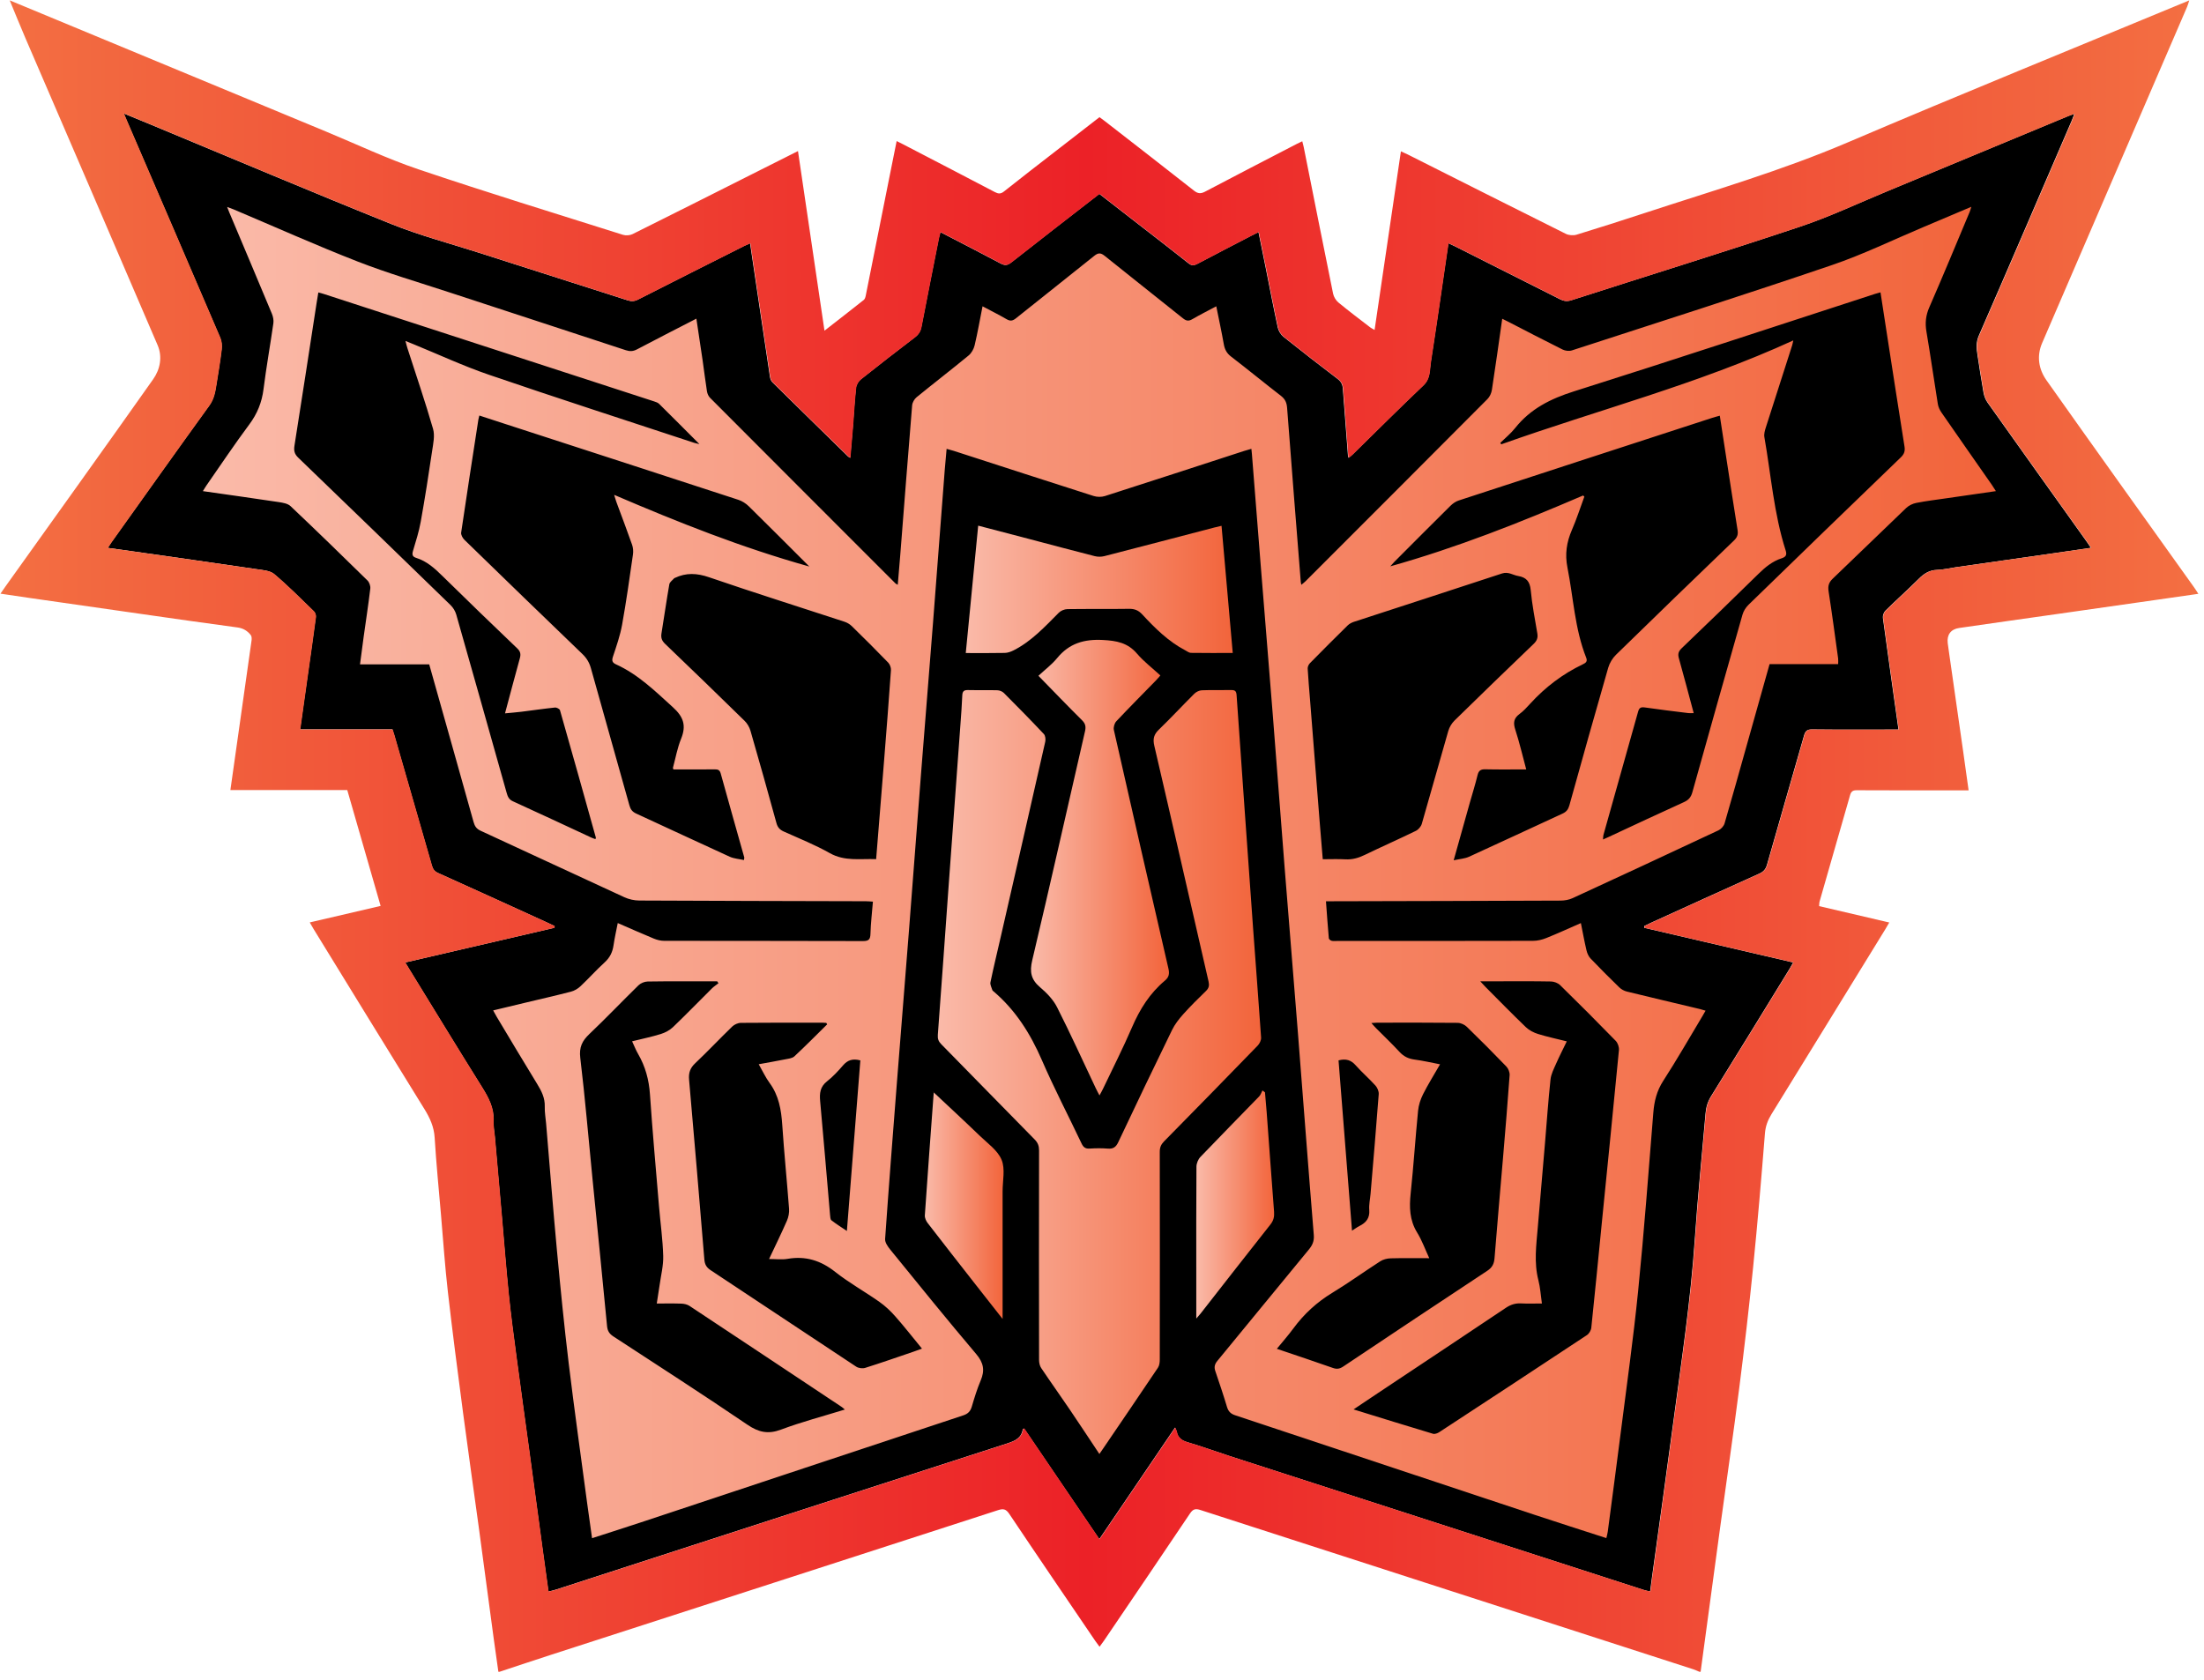 <svg width="261" height="199" viewBox="0 0 261 199" fill="none" xmlns="http://www.w3.org/2000/svg"><path d="M235.365 47.679C235.125 47.341 234.962 46.909 234.888 46.497C234.623 45.027 234.408 43.548 234.178 42.072C234.056 41.291 233.981 40.564 234.33 39.76C238.028 31.281 241.674 22.778 245.336 14.282C245.433 14.058 245.512 13.827 245.644 13.485C245.288 13.611 245.082 13.673 244.885 13.756C237.743 16.721 230.605 19.692 223.461 22.653C220.013 24.083 216.621 25.688 213.088 26.868C204.114 29.866 195.073 32.661 186.065 35.561C185.551 35.726 185.159 35.66 184.713 35.434C180.583 33.343 176.448 31.263 172.314 29.183C172.067 29.058 171.815 28.948 171.51 28.804C170.81 33.576 170.146 38.252 169.422 42.918C169.277 43.852 169.392 44.845 168.548 45.646C165.709 48.339 162.942 51.109 160.145 53.847C160.016 53.973 159.868 54.079 159.696 54.223C159.659 54.091 159.63 54.027 159.626 53.963C159.42 51.315 159.213 48.669 159.019 46.021C158.982 45.534 158.807 45.189 158.398 44.879C156.245 43.242 154.107 41.586 151.996 39.895C151.676 39.639 151.402 39.199 151.315 38.797C150.809 36.469 150.366 34.126 149.898 31.788C149.615 30.374 149.327 28.964 149.028 27.486C148.718 27.643 148.483 27.757 148.251 27.878C146.09 29 143.925 30.115 141.774 31.253C141.392 31.455 141.123 31.491 140.75 31.194C138.785 29.631 136.794 28.099 134.811 26.559C133.271 25.363 131.731 24.168 130.178 22.963C126.656 25.697 123.177 28.379 119.728 31.099C119.264 31.465 118.946 31.45 118.461 31.192C116.122 29.947 113.763 28.74 111.358 27.493C111.285 27.773 111.212 27.998 111.167 28.227C110.474 31.724 109.777 35.22 109.102 38.721C109.001 39.251 108.763 39.623 108.332 39.952C106.182 41.592 104.043 43.246 101.929 44.931C101.648 45.156 101.401 45.572 101.362 45.924C101.198 47.386 101.124 48.859 101.008 50.326C100.907 51.61 100.791 52.893 100.676 54.228C100.543 54.144 100.476 54.117 100.428 54.069C97.441 51.144 94.454 48.222 91.479 45.286C91.324 45.134 91.216 44.885 91.183 44.667C90.74 41.76 90.313 38.851 89.881 35.942C89.532 33.588 89.181 31.231 88.821 28.814C88.549 28.936 88.328 29.024 88.116 29.13C83.917 31.244 79.717 33.353 75.528 35.486C75.103 35.702 74.742 35.706 74.307 35.567C68.439 33.682 62.565 31.813 56.696 29.931C53.235 28.82 49.7 27.889 46.335 26.536C36.859 22.727 27.453 18.741 18.02 14.826C16.963 14.387 15.903 13.953 14.646 13.434C14.825 13.856 14.922 14.089 15.022 14.322C18.711 22.884 22.404 31.445 26.072 40.016C26.248 40.426 26.285 40.944 26.232 41.393C26.067 42.781 25.835 44.16 25.613 45.54C25.474 46.414 25.337 47.252 24.775 48.03C20.884 53.408 17.042 58.822 13.186 64.225C13.051 64.415 12.931 64.616 12.753 64.892C13.704 65.024 14.556 65.138 15.408 65.26C20.419 65.976 25.43 66.684 30.438 67.422C31.133 67.525 31.971 67.583 32.46 67.996C34.1 69.382 35.618 70.912 37.16 72.409C37.316 72.558 37.417 72.87 37.39 73.086C37.081 75.427 36.742 77.765 36.412 80.105C36.121 82.176 35.831 84.246 35.529 86.388C39.212 86.388 42.829 86.388 46.464 86.388C46.545 86.643 46.614 86.846 46.674 87.052C48.163 92.211 49.654 97.369 51.133 102.529C51.255 102.953 51.45 103.214 51.875 103.404C56.095 105.302 60.301 107.226 64.51 109.144C64.893 109.318 65.272 109.499 65.653 109.678C65.649 109.749 65.644 109.82 65.638 109.891C59.797 111.25 53.956 112.608 47.977 113.999C48.198 114.363 48.343 114.606 48.492 114.849C51.347 119.493 54.182 124.152 57.073 128.774C57.855 130.026 58.51 131.258 58.434 132.791C58.403 133.411 58.535 134.039 58.59 134.664C58.861 137.741 59.132 140.818 59.402 143.895C59.676 147.02 59.914 150.149 60.231 153.269C60.485 155.763 60.82 158.248 61.151 160.734C61.645 164.462 62.169 168.187 62.676 171.913C63.184 175.64 63.684 179.368 64.19 183.094C64.434 184.882 64.681 186.67 64.937 188.513C65.278 188.426 65.557 188.369 65.827 188.282C83.645 182.504 101.459 176.717 119.284 170.964C120.221 170.66 120.965 170.326 121.123 169.261C121.126 169.241 121.201 169.231 121.279 169.203C124.223 173.539 127.171 177.88 130.177 182.305C133.193 177.861 136.139 173.52 139.148 169.086C139.243 169.321 139.319 169.441 139.343 169.572C139.481 170.291 139.921 170.617 140.624 170.823C142.287 171.31 143.917 171.912 145.567 172.447C161.921 177.739 178.277 183.028 194.633 188.314C194.871 188.391 195.119 188.433 195.408 188.503C195.48 187.942 195.54 187.466 195.605 186.99C196.459 180.781 197.339 174.574 198.164 168.361C199.117 161.191 200.207 154.038 200.696 146.809C201.032 141.826 201.543 136.855 201.97 131.879C202.033 131.149 202.221 130.494 202.62 129.852C205.739 124.832 208.825 119.79 211.92 114.754C212.054 114.537 212.173 114.309 212.347 113.999C206.399 112.614 200.549 111.253 194.702 109.891C194.707 109.82 194.715 109.749 194.72 109.678C194.974 109.555 195.226 109.426 195.483 109.31C199.761 107.364 204.035 105.415 208.319 103.483C208.814 103.26 209.091 102.976 209.248 102.421C210.688 97.324 212.18 92.242 213.627 87.146C213.784 86.594 213.982 86.385 214.594 86.394C217.735 86.431 220.876 86.411 224.018 86.411C224.27 86.411 224.524 86.411 224.818 86.411C224.186 81.925 223.564 77.559 222.974 73.187C222.937 72.917 223.075 72.529 223.269 72.336C224.56 71.066 225.913 69.856 227.196 68.578C227.82 67.956 228.456 67.526 229.378 67.5C230.119 67.48 230.856 67.293 231.595 67.187C235.484 66.63 239.375 66.076 243.264 65.518C244.679 65.315 246.092 65.106 247.603 64.886C247.402 64.587 247.274 64.387 247.136 64.196C243.206 58.69 239.276 53.192 235.365 47.679Z" fill="black"></path><path d="M201.389 198.012C201.341 198.012 201.292 198.012 201.244 198.012C201.002 197.912 200.765 197.796 200.517 197.715C181.064 191.43 161.61 185.15 142.161 178.853C141.594 178.669 141.286 178.718 140.93 179.25C137.556 184.282 134.148 189.29 130.749 194.306C130.591 194.538 130.42 194.76 130.21 195.048C130.01 194.774 129.85 194.571 129.705 194.358C126.302 189.347 122.887 184.343 119.518 179.308C119.12 178.715 118.795 178.673 118.176 178.873C100.563 184.585 82.943 190.278 65.324 195.978C63.266 196.643 61.216 197.333 59.163 198.012C59.115 198.012 59.066 198.012 59.018 198.012C58.834 196.7 58.642 195.387 58.465 194.074C57.866 189.63 57.279 185.184 56.676 180.741C56.071 176.298 55.43 171.86 54.846 167.414C54.214 162.61 53.586 157.805 53.035 152.991C52.69 149.971 52.486 146.936 52.224 143.905C51.962 140.851 51.659 137.801 51.472 134.743C51.394 133.455 50.906 132.407 50.25 131.345C45.856 124.249 41.495 117.131 37.124 110.02C36.981 109.787 36.849 109.546 36.682 109.256C39.518 108.595 42.251 107.958 45.073 107.3C43.749 102.701 42.447 98.177 41.123 93.577C36.501 93.577 31.906 93.577 27.283 93.577C28.13 87.615 28.964 81.745 29.787 75.876C29.818 75.659 29.815 75.368 29.694 75.217C29.299 74.72 28.805 74.41 28.121 74.318C24.226 73.799 20.339 73.235 16.449 72.68C12.177 72.071 7.907 71.457 3.636 70.844C2.479 70.677 1.324 70.503 0.056 70.316C0.306 69.955 0.478 69.699 0.657 69.448C6.492 61.276 12.35 53.119 18.139 44.917C18.963 43.749 19.257 42.266 18.666 40.884C13.478 28.771 8.247 16.676 3.035 4.573C2.388 3.071 1.779 1.553 1.151 0.043C13.633 5.221 26.113 10.402 38.594 15.577C42.243 17.09 45.827 18.796 49.562 20.058C57.59 22.771 65.692 25.258 73.773 27.812C74.115 27.921 74.595 27.885 74.916 27.725C79.622 25.388 84.313 23.017 89.007 20.655C90.809 19.747 92.613 18.841 94.498 17.894C95.545 24.997 96.58 32.007 97.636 39.167C99.268 37.894 100.789 36.717 102.294 35.521C102.424 35.418 102.487 35.194 102.522 35.016C103.446 30.411 104.362 25.804 105.281 21.199C105.576 19.723 105.873 18.247 106.182 16.708C106.482 16.859 106.697 16.962 106.908 17.072C110.545 18.962 114.183 20.847 117.812 22.75C118.22 22.964 118.503 22.99 118.895 22.677C120.896 21.081 122.926 19.521 124.948 17.952C126.698 16.594 128.451 15.237 130.203 13.879C130.422 14.04 130.598 14.164 130.77 14.297C134.315 17.053 137.867 19.801 141.394 22.581C141.863 22.951 142.204 22.965 142.72 22.692C146.324 20.791 149.944 18.924 153.561 17.048C153.765 16.942 153.975 16.848 154.215 16.733C154.284 17.009 154.347 17.216 154.389 17.427C155.544 23.213 156.688 29.001 157.867 34.783C157.945 35.164 158.199 35.584 158.499 35.832C159.727 36.847 161.002 37.804 162.265 38.777C162.407 38.886 162.575 38.962 162.78 39.08C163.824 31.993 164.856 24.991 165.897 17.926C166.209 18.068 166.45 18.17 166.683 18.286C172.928 21.428 179.168 24.578 185.424 27.695C185.783 27.873 186.316 27.914 186.7 27.797C189.418 26.968 192.123 26.099 194.822 25.214C202.848 22.581 210.955 20.22 218.753 16.891C232.198 11.152 245.747 5.649 259.251 0.048C259.17 0.299 259.109 0.557 259.005 0.797C253.284 14.072 247.56 27.344 241.837 40.617C241.158 42.189 241.423 43.736 242.347 45.043C248.141 53.244 253.996 61.402 259.831 69.574C259.989 69.794 260.13 70.026 260.331 70.335C258.525 70.595 256.859 70.834 255.194 71.072C251.305 71.627 247.415 72.184 243.526 72.738C239.683 73.286 235.841 73.822 232 74.382C231.012 74.526 230.537 75.188 230.651 76.166C230.693 76.525 230.749 76.882 230.799 77.24C231.362 81.177 231.926 85.114 232.487 89.05C232.7 90.547 232.906 92.043 233.125 93.612C232.8 93.612 232.539 93.612 232.277 93.612C228.146 93.612 224.013 93.622 219.882 93.599C219.404 93.596 219.211 93.754 219.086 94.192C217.893 98.382 216.682 102.569 215.483 106.758C215.434 106.929 215.442 107.117 215.421 107.326C218.21 107.977 220.942 108.614 223.729 109.265C223.535 109.595 223.396 109.846 223.245 110.09C218.758 117.385 214.277 124.683 209.779 131.97C209.341 132.681 209.075 133.385 209.006 134.247C208.582 139.538 208.137 144.829 207.605 150.111C207.124 154.885 206.571 159.652 205.962 164.41C205.259 169.91 204.456 175.396 203.706 180.889C202.929 186.593 202.162 192.303 201.389 198.012ZM48.009 113.999C48.23 114.363 48.375 114.607 48.524 114.849C51.379 119.493 54.214 124.152 57.105 128.774C57.887 130.026 58.542 131.258 58.465 132.791C58.435 133.412 58.567 134.039 58.622 134.664C58.893 137.741 59.164 140.818 59.434 143.895C59.708 147.02 59.946 150.149 60.263 153.269C60.517 155.763 60.852 158.249 61.183 160.734C61.677 164.462 62.2 168.187 62.708 171.913C63.215 175.64 63.716 179.368 64.222 183.094C64.465 184.882 64.713 186.67 64.969 188.513C65.309 188.426 65.589 188.369 65.859 188.282C83.676 182.504 101.491 176.717 119.316 170.964C120.253 170.661 120.997 170.326 121.155 169.261C121.157 169.241 121.233 169.231 121.311 169.203C124.255 173.539 127.203 177.88 130.208 182.306C133.224 177.861 136.171 173.52 139.18 169.086C139.275 169.321 139.351 169.441 139.375 169.572C139.513 170.291 139.952 170.617 140.656 170.823C142.319 171.31 143.949 171.912 145.599 172.447C161.953 177.74 178.309 183.028 194.665 188.314C194.903 188.391 195.151 188.433 195.44 188.503C195.512 187.942 195.572 187.466 195.637 186.99C196.491 180.782 197.371 174.574 198.196 168.361C199.149 161.191 200.239 154.038 200.728 146.81C201.064 141.826 201.574 136.855 202.002 131.879C202.065 131.15 202.253 130.494 202.652 129.852C205.771 124.832 208.856 119.79 211.952 114.754C212.086 114.537 212.204 114.309 212.378 113.999C206.431 112.614 200.581 111.253 194.733 109.891C194.739 109.82 194.746 109.749 194.752 109.678C195.006 109.555 195.258 109.426 195.515 109.31C199.792 107.364 204.067 105.415 208.35 103.484C208.846 103.26 209.123 102.976 209.28 102.421C210.72 97.324 212.212 92.242 213.659 87.146C213.815 86.594 214.014 86.385 214.626 86.394C217.767 86.432 220.907 86.411 224.049 86.411C224.302 86.411 224.556 86.411 224.85 86.411C224.218 81.925 223.596 77.559 223.006 73.187C222.969 72.918 223.107 72.529 223.301 72.336C224.592 71.066 225.945 69.857 227.228 68.578C227.851 67.956 228.488 67.526 229.41 67.5C230.151 67.48 230.888 67.293 231.627 67.187C235.516 66.63 239.406 66.076 243.295 65.518C244.711 65.315 246.124 65.106 247.635 64.886C247.434 64.587 247.306 64.387 247.168 64.196C243.243 58.693 239.312 53.195 235.402 47.683C235.161 47.345 234.998 46.913 234.924 46.502C234.659 45.031 234.445 43.552 234.214 42.076C234.092 41.296 234.017 40.568 234.368 39.765C238.065 31.285 241.712 22.782 245.373 14.287C245.47 14.062 245.55 13.832 245.682 13.489C245.325 13.616 245.119 13.678 244.922 13.761C237.781 16.726 230.643 19.697 223.498 22.658C220.05 24.087 216.659 25.692 213.125 26.873C204.151 29.87 195.109 32.666 186.103 35.566C185.588 35.731 185.197 35.664 184.75 35.438C180.621 33.347 176.485 31.268 172.351 29.187C172.105 29.062 171.852 28.952 171.548 28.809C170.848 33.581 170.183 38.257 169.46 42.923C169.315 43.857 169.429 44.85 168.586 45.65C165.746 48.343 162.98 51.114 160.183 53.852C160.054 53.978 159.906 54.084 159.733 54.227C159.697 54.095 159.668 54.031 159.664 53.968C159.458 51.32 159.25 48.673 159.056 46.026C159.02 45.539 158.844 45.194 158.436 44.883C156.282 43.246 154.145 41.59 152.034 39.9C151.713 39.643 151.439 39.204 151.352 38.802C150.846 36.473 150.404 34.13 149.936 31.793C149.653 30.379 149.364 28.968 149.066 27.491C148.755 27.647 148.52 27.762 148.288 27.882C146.128 29.004 143.963 30.119 141.811 31.258C141.43 31.459 141.16 31.495 140.788 31.198C138.823 29.635 136.832 28.104 134.848 26.564C133.309 25.368 131.769 24.173 130.216 22.968C126.694 25.701 123.215 28.384 119.765 31.104C119.301 31.469 118.984 31.455 118.498 31.197C116.159 29.951 113.8 28.745 111.396 27.498C111.322 27.778 111.25 28.002 111.205 28.232C110.512 31.729 109.814 35.225 109.14 38.725C109.038 39.256 108.801 39.627 108.37 39.956C106.22 41.596 104.081 43.251 101.967 44.935C101.685 45.16 101.439 45.576 101.4 45.929C101.236 47.39 101.162 48.864 101.046 50.331C100.944 51.614 100.828 52.897 100.714 54.233C100.581 54.149 100.514 54.121 100.466 54.073C97.479 51.149 94.492 48.227 91.517 45.291C91.361 45.139 91.254 44.889 91.221 44.672C90.777 41.764 90.351 38.856 89.919 35.947C89.569 33.592 89.218 31.236 88.859 28.819C88.586 28.941 88.366 29.029 88.154 29.135C83.955 31.249 79.754 33.357 75.565 35.49C75.14 35.706 74.779 35.711 74.344 35.571C68.476 33.686 62.602 31.817 56.734 29.935C53.273 28.825 49.738 27.894 46.372 26.541C36.897 22.732 27.49 18.746 18.058 14.831C17.001 14.391 15.941 13.958 14.684 13.439C14.862 13.861 14.96 14.094 15.059 14.326C18.748 22.888 22.442 31.449 26.11 40.02C26.285 40.43 26.323 40.948 26.27 41.398C26.104 42.785 25.872 44.164 25.65 45.544C25.511 46.419 25.375 47.257 24.812 48.034C20.922 53.412 17.079 58.827 13.224 64.229C13.089 64.419 12.969 64.621 12.79 64.896C13.742 65.028 14.594 65.143 15.445 65.264C20.456 65.981 25.468 66.688 30.476 67.426C31.171 67.529 32.009 67.587 32.497 68.001C34.137 69.387 35.655 70.917 37.198 72.413C37.353 72.562 37.455 72.874 37.427 73.09C37.12 75.432 36.779 77.769 36.45 80.109C36.158 82.18 35.868 84.251 35.567 86.392C39.25 86.392 42.866 86.392 46.501 86.392C46.583 86.648 46.652 86.851 46.712 87.056C48.201 92.216 49.691 97.373 51.17 102.534C51.292 102.957 51.488 103.218 51.913 103.408C56.132 105.306 60.339 107.23 64.548 109.149C64.931 109.323 65.309 109.504 65.691 109.682C65.686 109.753 65.682 109.824 65.676 109.895C59.828 111.248 53.988 112.608 48.009 113.999Z" fill="url(#paint0_linear_22_730)"></path><path d="M70.112 182.192C69.91 180.757 69.714 179.413 69.535 178.067C68.797 172.534 68.016 167.005 67.345 161.465C66.809 157.032 66.371 152.586 65.956 148.139C65.489 143.122 65.096 138.098 64.671 133.078C64.615 132.409 64.489 131.74 64.512 131.075C64.547 130.049 64.126 129.225 63.61 128.386C61.986 125.742 60.405 123.074 58.809 120.414C58.683 120.205 58.571 119.987 58.4 119.678C59.659 119.375 60.853 119.087 62.05 118.801C63.904 118.357 65.766 117.936 67.612 117.457C68.016 117.353 68.43 117.11 68.736 116.822C69.712 115.903 70.606 114.895 71.597 113.994C72.226 113.423 72.542 112.768 72.658 111.95C72.78 111.097 72.977 110.256 73.155 109.331C74.62 109.966 76.019 110.59 77.434 111.174C77.811 111.329 78.24 111.435 78.646 111.437C86.497 111.451 94.347 111.438 102.197 111.464C102.893 111.467 103.064 111.254 103.082 110.59C103.115 109.354 103.265 108.12 103.372 106.794C103.053 106.775 102.795 106.747 102.535 106.746C93.592 106.723 84.649 106.708 75.706 106.663C75.111 106.66 74.472 106.518 73.931 106.269C68.251 103.66 62.592 101.011 56.915 98.397C56.429 98.174 56.221 97.863 56.084 97.373C54.35 91.167 52.597 84.967 50.828 78.691C48.14 78.691 45.444 78.691 42.633 78.691C42.782 77.556 42.914 76.512 43.059 75.468C43.326 73.551 43.622 71.638 43.851 69.717C43.887 69.408 43.739 68.972 43.517 68.754C40.504 65.796 37.477 62.852 34.408 59.95C34.078 59.637 33.485 59.541 32.995 59.467C30.053 59.022 27.103 58.613 24.026 58.172C24.198 57.898 24.322 57.678 24.466 57.471C26.14 55.068 27.767 52.629 29.516 50.28C30.466 49.004 31.01 47.66 31.207 46.09C31.535 43.482 32.001 40.891 32.373 38.29C32.425 37.923 32.338 37.495 32.193 37.147C30.534 33.164 28.852 29.193 27.177 25.217C27.095 25.021 27.021 24.824 26.897 24.511C27.232 24.637 27.457 24.714 27.676 24.806C32.562 26.873 37.408 29.046 42.35 30.975C45.901 32.361 49.574 33.432 53.2 34.624C60.169 36.914 67.144 39.183 74.109 41.48C74.598 41.641 74.979 41.619 75.435 41.38C77.733 40.166 80.05 38.987 82.466 37.742C82.724 39.466 82.975 41.096 83.211 42.727C83.385 43.93 83.526 45.14 83.717 46.34C83.761 46.614 83.891 46.925 84.084 47.117C91.396 54.455 98.722 61.78 106.046 69.105C106.093 69.153 106.165 69.176 106.314 69.263C106.415 68.057 106.517 66.909 106.608 65.759C107.072 59.844 107.528 53.928 108.016 48.015C108.044 47.676 108.277 47.267 108.544 47.049C110.584 45.385 112.671 43.78 114.702 42.106C115.044 41.824 115.314 41.339 115.418 40.9C115.771 39.408 116.035 37.894 116.354 36.28C117.347 36.808 118.291 37.278 119.2 37.806C119.635 38.059 119.921 38.013 120.312 37.698C123.391 35.225 126.498 32.789 129.573 30.312C130.05 29.928 130.34 29.919 130.825 30.311C133.897 32.791 137.006 35.225 140.083 37.7C140.476 38.016 140.759 38.061 141.192 37.807C142.088 37.284 143.019 36.82 144.033 36.28C144.343 37.822 144.662 39.288 144.923 40.764C145.032 41.383 145.265 41.835 145.783 42.233C147.772 43.759 149.709 45.354 151.695 46.888C152.195 47.276 152.375 47.697 152.421 48.32C152.942 55.201 153.495 62.081 154.042 68.962C154.048 69.033 154.071 69.102 154.106 69.266C154.302 69.101 154.47 68.978 154.613 68.834C161.797 61.649 168.981 54.465 176.149 47.264C176.418 46.993 176.613 46.561 176.672 46.176C177.1 43.408 177.484 40.633 177.896 37.756C178.189 37.9 178.405 38.003 178.617 38.112C180.755 39.212 182.887 40.329 185.042 41.399C185.353 41.554 185.816 41.609 186.141 41.505C196.417 38.165 206.71 34.878 216.939 31.397C220.638 30.138 224.176 28.407 227.786 26.889C229.635 26.111 231.481 25.326 233.447 24.493C233.359 24.769 233.318 24.941 233.25 25.102C231.665 28.874 230.106 32.657 228.468 36.405C228.049 37.365 227.957 38.26 228.13 39.273C228.616 42.134 229.02 45.008 229.484 47.871C229.541 48.221 229.716 48.579 229.921 48.875C231.897 51.733 233.891 54.579 235.879 57.43C236.028 57.645 236.163 57.869 236.357 58.171C234.346 58.462 232.438 58.736 230.531 59.013C229.329 59.189 228.12 59.334 226.929 59.567C226.504 59.65 226.046 59.872 225.734 60.167C222.823 62.944 219.95 65.764 217.036 68.538C216.562 68.991 216.447 69.41 216.544 70.038C216.952 72.685 217.307 75.342 217.674 77.995C217.701 78.188 217.677 78.39 217.677 78.662C214.978 78.662 212.28 78.662 209.555 78.662C208.626 81.965 207.714 85.206 206.802 88.447C205.949 91.476 205.111 94.509 204.225 97.53C204.131 97.85 203.809 98.204 203.5 98.349C197.754 101.049 191.997 103.724 186.231 106.38C185.8 106.579 185.281 106.669 184.802 106.672C175.86 106.71 166.917 106.727 157.973 106.749C157.682 106.749 157.39 106.749 157.022 106.749C157.135 108.277 157.234 109.707 157.361 111.134C157.371 111.247 157.564 111.4 157.696 111.432C157.908 111.484 158.14 111.451 158.363 111.451C166.089 111.451 173.814 111.458 181.541 111.437C182.068 111.435 182.622 111.305 183.112 111.107C184.465 110.564 185.791 109.953 187.209 109.334C187.436 110.458 187.627 111.519 187.875 112.568C187.956 112.908 188.119 113.278 188.355 113.527C189.468 114.696 190.611 115.837 191.771 116.961C192.005 117.187 192.337 117.366 192.654 117.444C195.543 118.152 198.44 118.832 201.332 119.522C201.522 119.567 201.706 119.631 201.976 119.709C201.827 119.968 201.709 120.179 201.586 120.385C200.053 122.938 198.576 125.526 196.959 128.026C196.198 129.205 195.898 130.424 195.789 131.78C195.219 138.833 194.694 145.89 193.988 152.928C193.426 158.528 192.635 164.106 191.928 169.692C191.432 173.605 190.908 177.515 190.392 181.424C190.36 181.662 190.289 181.895 190.225 182.179C187.331 181.241 184.498 180.341 181.678 179.404C169.87 175.48 158.067 171.543 146.258 167.626C145.729 167.45 145.458 167.164 145.299 166.634C144.872 165.21 144.398 163.8 143.918 162.394C143.756 161.92 143.844 161.572 144.165 161.185C147.782 156.796 151.376 152.387 154.995 148.001C155.425 147.479 155.64 147.001 155.581 146.276C154.928 138.308 154.331 130.336 153.703 122.367C153.187 115.808 152.64 109.253 152.122 102.695C151.648 96.706 151.203 90.715 150.729 84.726C150.258 78.762 149.765 72.8 149.286 66.836C148.937 62.482 148.596 58.126 148.252 53.772C148.239 53.6 148.217 53.429 148.19 53.161C147.874 53.252 147.6 53.324 147.33 53.412C141.839 55.197 136.349 56.993 130.851 58.754C130.44 58.884 129.916 58.879 129.504 58.746C123.979 56.985 118.465 55.188 112.948 53.403C112.695 53.322 112.436 53.258 112.099 53.164C112.021 54.031 111.941 54.837 111.879 55.645C111.412 61.709 110.955 67.774 110.483 73.838C110.013 79.853 109.521 85.864 109.051 91.879C108.576 97.968 108.122 104.058 107.646 110.146C107.18 116.136 106.689 122.123 106.221 128.113C105.735 134.325 105.25 140.538 104.816 146.753C104.787 147.159 105.136 147.653 105.426 148.01C108.796 152.151 112.15 156.307 115.603 160.378C116.478 161.411 116.642 162.313 116.136 163.506C115.711 164.507 115.391 165.555 115.083 166.6C114.92 167.154 114.637 167.454 114.077 167.64C101.488 171.807 88.907 175.995 76.322 180.174C74.308 180.842 72.278 181.489 70.112 182.192ZM56.764 49.216C56.706 49.458 56.669 49.575 56.65 49.696C55.961 54.156 55.267 58.616 54.611 63.081C54.572 63.347 54.787 63.733 55.001 63.942C59.646 68.464 64.303 72.975 68.974 77.47C69.475 77.953 69.79 78.48 69.977 79.151C71.485 84.57 73.028 89.98 74.537 95.398C74.669 95.874 74.887 96.155 75.338 96.362C79.034 98.058 82.712 99.789 86.413 101.474C86.924 101.706 87.526 101.739 88.1 101.867C88.128 101.656 88.15 101.603 88.138 101.559C87.206 98.243 86.263 94.93 85.347 91.611C85.235 91.206 85.025 91.122 84.655 91.126C83.488 91.141 82.321 91.132 81.153 91.132C80.669 91.132 80.186 91.132 79.747 91.132C79.702 90.992 79.683 90.966 79.689 90.947C80.001 89.798 80.207 88.608 80.652 87.514C81.285 85.959 80.966 84.926 79.683 83.765C77.581 81.859 75.575 79.88 72.951 78.691C72.503 78.488 72.427 78.252 72.588 77.769C73.002 76.525 73.439 75.272 73.671 73.987C74.169 71.231 74.553 68.454 74.956 65.68C75.01 65.308 74.979 64.883 74.856 64.529C74.266 62.846 73.628 61.178 73.01 59.503C72.923 59.266 72.857 59.022 72.728 58.612C80.334 61.873 87.832 64.861 95.839 67.101C93.345 64.612 91.019 62.27 88.665 59.959C88.327 59.627 87.879 59.344 87.429 59.196C78.194 56.177 68.952 53.18 59.712 50.178C58.748 49.865 57.785 49.549 56.764 49.216ZM187.472 58.688C187.521 58.733 187.57 58.78 187.62 58.825C187.134 60.141 186.705 61.483 186.146 62.769C185.517 64.219 185.304 65.638 185.619 67.229C186.328 70.795 186.48 74.475 187.84 77.904C188.023 78.365 187.771 78.525 187.434 78.686C185.055 79.822 182.997 81.39 181.219 83.334C180.818 83.773 180.41 84.225 179.935 84.575C179.24 85.087 179.185 85.634 179.445 86.43C179.939 87.948 180.3 89.511 180.738 91.132C179.055 91.132 177.467 91.157 175.882 91.119C175.328 91.106 175.099 91.287 174.97 91.821C174.709 92.904 174.371 93.969 174.068 95.041C173.445 97.256 172.825 99.473 172.145 101.896C172.853 101.739 173.455 101.709 173.964 101.477C177.664 99.793 181.344 98.062 185.039 96.365C185.488 96.159 185.709 95.881 185.842 95.404C187.356 89.961 188.881 84.52 190.446 79.091C190.607 78.532 190.955 77.956 191.372 77.549C196.008 73.017 200.67 68.512 205.343 64.017C205.727 63.648 205.849 63.304 205.765 62.785C205.271 59.725 204.807 56.66 204.332 53.598C204.111 52.159 203.889 50.721 203.661 49.237C203.31 49.336 203.046 49.4 202.788 49.484C192.772 52.743 182.756 56.003 172.746 59.279C172.389 59.396 172.039 59.637 171.768 59.905C169.543 62.105 167.336 64.325 165.126 66.54C164.981 66.687 164.849 66.846 164.637 67.08C172.548 64.857 180.048 61.877 187.472 58.688ZM177.668 52.453C177.706 52.511 177.744 52.568 177.781 52.626C189.264 48.538 201.108 45.485 212.365 40.319C212.29 40.646 212.268 40.785 212.225 40.919C211.188 44.151 210.143 47.38 209.116 50.615C208.999 50.983 208.875 51.404 208.939 51.768C209.728 56.255 210.06 60.83 211.461 65.199C211.638 65.749 211.461 65.97 210.984 66.126C209.895 66.479 209.048 67.175 208.239 67.971C205.229 70.932 202.189 73.864 199.141 76.786C198.769 77.144 198.672 77.456 198.809 77.947C199.41 80.092 199.975 82.247 200.57 84.464C200.314 84.464 200.12 84.484 199.932 84.461C198.209 84.246 196.485 84.042 194.768 83.791C194.298 83.723 194.11 83.847 193.985 84.294C192.627 89.162 191.249 94.026 189.883 98.891C189.841 99.041 189.85 99.203 189.83 99.433C190.089 99.317 190.267 99.241 190.444 99.158C193.434 97.769 196.418 96.362 199.421 95.002C199.975 94.751 200.249 94.416 200.41 93.841C202.371 86.824 204.348 79.814 206.346 72.807C206.468 72.382 206.738 71.949 207.056 71.638C213.056 65.802 219.069 59.979 225.096 54.172C225.504 53.78 225.62 53.421 225.531 52.873C224.792 48.246 224.08 43.614 223.361 38.983C223.137 37.549 222.919 36.114 222.691 34.627C222.411 34.704 222.223 34.749 222.038 34.81C210.16 38.671 198.302 42.592 186.392 46.353C183.632 47.225 181.244 48.412 179.43 50.693C178.918 51.341 178.26 51.872 177.668 52.453ZM37.698 34.639C37.62 35.117 37.548 35.529 37.484 35.942C36.618 41.554 35.763 47.168 34.872 52.777C34.777 53.376 34.865 53.775 35.318 54.209C41.347 60.015 47.36 65.838 53.36 71.675C53.661 71.968 53.912 72.381 54.028 72.784C56.032 79.814 58.01 86.85 59.992 93.886C60.114 94.317 60.24 94.68 60.73 94.904C63.845 96.319 66.941 97.775 70.045 99.215C70.194 99.284 70.354 99.331 70.51 99.389C70.538 99.305 70.574 99.252 70.564 99.215C69.156 94.18 67.75 89.146 66.313 84.12C66.268 83.965 65.911 83.784 65.718 83.804C64.387 83.943 63.062 84.139 61.734 84.303C61.116 84.38 60.495 84.425 59.804 84.493C60.41 82.234 60.971 80.102 61.558 77.978C61.689 77.505 61.651 77.18 61.261 76.806C58.28 73.959 55.315 71.093 52.374 68.203C51.462 67.306 50.534 66.466 49.287 66.078C48.816 65.93 48.781 65.672 48.913 65.231C49.254 64.093 49.617 62.952 49.826 61.784C50.325 59.003 50.76 56.211 51.173 53.415C51.301 52.549 51.514 51.594 51.283 50.796C50.357 47.584 49.269 44.419 48.246 41.235C48.167 40.99 48.109 40.736 48.015 40.384C48.415 40.546 48.688 40.655 48.961 40.767C51.943 41.986 54.875 43.353 57.919 44.394C65.982 47.154 74.095 49.771 82.189 52.445C82.334 52.493 82.486 52.519 82.825 52.601C81.143 50.916 79.606 49.369 78.055 47.837C77.906 47.69 77.672 47.611 77.465 47.544C64.433 43.301 51.402 39.064 38.37 34.827C38.165 34.756 37.954 34.708 37.698 34.639ZM103.753 101.761C104.072 97.805 104.385 93.974 104.69 90.142C104.974 86.555 105.257 82.966 105.509 79.376C105.529 79.083 105.387 78.694 105.184 78.484C103.769 77.019 102.325 75.584 100.869 74.16C100.633 73.928 100.312 73.741 99.996 73.638C94.653 71.883 89.287 70.199 83.968 68.372C82.535 67.88 81.255 67.813 79.914 68.453C79.892 68.463 79.86 68.466 79.846 68.482C79.643 68.72 79.309 68.936 79.263 69.203C78.923 71.131 78.651 73.073 78.335 75.005C78.252 75.513 78.356 75.874 78.748 76.248C81.905 79.271 85.045 82.312 88.167 85.37C88.485 85.68 88.746 86.118 88.869 86.543C89.922 90.185 90.948 93.835 91.949 97.49C92.089 98.004 92.347 98.278 92.816 98.49C94.647 99.313 96.523 100.064 98.268 101.049C100.032 102.046 101.859 101.687 103.753 101.761ZM156.643 101.771C157.596 101.771 158.466 101.733 159.329 101.783C160.151 101.829 160.873 101.619 161.607 101.263C163.615 100.292 165.657 99.39 167.662 98.413C167.966 98.265 168.275 97.905 168.37 97.582C169.434 93.919 170.446 90.239 171.509 86.575C171.639 86.127 171.915 85.667 172.248 85.341C175.351 82.299 178.476 79.278 181.612 76.271C181.994 75.906 182.143 75.556 182.055 75.037C181.766 73.326 181.431 71.617 181.269 69.893C181.173 68.878 180.747 68.386 179.796 68.227C179.158 68.119 178.614 67.68 177.874 67.924C172.039 69.849 166.192 71.736 160.351 73.645C160.078 73.734 159.794 73.88 159.593 74.077C158.086 75.556 156.596 77.05 155.117 78.556C154.966 78.71 154.845 78.983 154.857 79.193C154.924 80.407 155.035 81.617 155.131 82.83C155.514 87.678 155.895 92.527 156.279 97.376C156.393 98.807 156.516 100.237 156.643 101.771ZM100.043 166.954C99.851 166.789 99.784 166.716 99.703 166.663C93.69 162.664 87.678 158.663 81.654 154.678C81.387 154.502 81.016 154.419 80.689 154.407C79.737 154.373 78.783 154.394 77.775 154.394C77.901 153.579 78.016 152.896 78.111 152.211C78.271 151.059 78.57 149.904 78.538 148.757C78.483 146.802 78.206 144.853 78.042 142.9C77.671 138.473 77.27 134.048 76.969 129.617C76.851 127.891 76.422 126.311 75.561 124.826C75.294 124.366 75.103 123.865 74.855 123.337C76.057 123.038 77.176 122.808 78.262 122.47C78.777 122.309 79.308 122.027 79.695 121.658C81.255 120.164 82.759 118.61 84.291 117.089C84.529 116.852 84.816 116.667 85.082 116.458C85.032 116.384 84.981 116.309 84.932 116.235C84.719 116.235 84.507 116.235 84.294 116.235C81.761 116.235 79.228 116.216 76.695 116.255C76.326 116.261 75.874 116.448 75.61 116.704C73.656 118.613 71.773 120.596 69.793 122.475C68.94 123.285 68.566 124.039 68.717 125.294C69.287 130.047 69.687 134.821 70.16 139.587C70.737 145.414 71.334 151.239 71.888 157.07C71.945 157.664 72.175 157.992 72.648 158.301C77.948 161.76 83.268 165.187 88.502 168.743C89.838 169.651 90.958 169.902 92.495 169.326C94.92 168.417 97.437 167.758 100.043 166.954ZM160.287 166.937C163.55 167.943 166.619 168.9 169.699 169.822C169.909 169.886 170.231 169.766 170.437 169.631C176.272 165.813 182.102 161.988 187.918 158.14C188.178 157.969 188.411 157.58 188.443 157.27C188.881 153.124 189.277 148.976 189.69 144.827C190.37 138.012 191.062 131.199 191.716 124.381C191.751 124.024 191.583 123.538 191.335 123.283C189.17 121.057 186.977 118.861 184.759 116.689C184.498 116.432 184.04 116.258 183.67 116.251C181.536 116.21 179.398 116.23 177.262 116.23C176.655 116.23 176.047 116.23 175.292 116.23C175.572 116.532 175.728 116.713 175.898 116.881C177.493 118.482 179.071 120.102 180.7 121.666C181.086 122.036 181.623 122.309 182.139 122.47C183.236 122.81 184.367 123.05 185.54 123.344C185.084 124.289 184.653 125.125 184.276 125.984C184.009 126.591 183.682 127.216 183.613 127.856C183.347 130.348 183.175 132.849 182.964 135.346C182.681 138.685 182.388 142.023 182.107 145.361C181.931 147.455 181.638 149.544 182.179 151.641C182.404 152.512 182.455 153.429 182.594 154.391C181.702 154.391 180.911 154.422 180.122 154.381C179.448 154.346 178.892 154.525 178.324 154.906C173.295 158.28 168.249 161.625 163.208 164.981C162.284 165.6 161.362 166.219 160.287 166.937ZM97.952 121.329C97.918 121.271 97.884 121.213 97.85 121.155C97.705 121.147 97.56 121.133 97.415 121.133C94.188 121.131 90.958 121.118 87.731 121.152C87.386 121.155 86.964 121.346 86.711 121.588C85.231 123.021 83.817 124.524 82.321 125.941C81.72 126.509 81.529 127.081 81.602 127.894C82.229 134.988 82.825 142.085 83.411 149.183C83.457 149.751 83.653 150.114 84.143 150.439C89.898 154.241 95.635 158.074 101.393 161.873C101.667 162.055 102.144 162.114 102.458 162.016C104.372 161.414 106.266 160.75 108.167 160.103C108.485 159.994 108.799 159.875 109.181 159.738C108.096 158.417 107.104 157.145 106.038 155.936C105.473 155.293 104.835 154.687 104.137 154.197C102.413 152.983 100.553 151.95 98.903 150.647C97.195 149.299 95.403 148.734 93.264 149.103C92.584 149.221 91.868 149.122 91.074 149.122C91.817 147.545 92.537 146.079 93.19 144.585C93.378 144.154 93.477 143.632 93.441 143.166C93.191 139.851 92.856 136.542 92.635 133.224C92.514 131.438 92.229 129.753 91.135 128.267C90.655 127.614 90.313 126.862 89.849 126.053C90.95 125.851 91.966 125.677 92.975 125.473C93.354 125.396 93.818 125.357 94.074 125.117C95.398 123.886 96.666 122.597 97.952 121.329ZM162.4 121.172C162.633 121.431 162.784 121.613 162.951 121.779C163.877 122.715 164.837 123.619 165.728 124.588C166.229 125.133 166.789 125.404 167.515 125.5C168.501 125.629 169.474 125.858 170.533 126.061C169.808 127.321 169.109 128.436 168.519 129.607C168.216 130.207 167.995 130.893 167.93 131.56C167.608 134.819 167.398 138.091 167.053 141.347C166.879 142.989 166.915 144.514 167.817 145.984C168.406 146.943 168.79 148.026 169.253 149.025C167.692 149.025 166.187 149 164.685 149.041C164.267 149.053 163.798 149.17 163.451 149.393C161.55 150.614 159.719 151.945 157.789 153.115C155.952 154.229 154.425 155.627 153.159 157.348C152.566 158.156 151.899 158.908 151.204 159.759C153.495 160.537 155.679 161.259 157.847 162.026C158.325 162.195 158.66 162.13 159.074 161.853C164.749 158.058 170.43 154.273 176.128 150.516C176.714 150.128 176.93 149.695 176.984 149.018C177.297 145.035 177.66 141.054 177.995 137.071C178.267 133.83 178.541 130.588 178.772 127.345C178.795 127.008 178.618 126.566 178.382 126.319C176.851 124.726 175.29 123.158 173.703 121.62C173.436 121.36 172.989 121.155 172.622 121.15C169.443 121.114 166.263 121.128 163.083 121.13C162.896 121.134 162.707 121.155 162.4 121.172ZM101.883 125.597C100.965 125.352 100.366 125.568 99.834 126.187C99.252 126.863 98.635 127.53 97.936 128.078C97.118 128.721 97.037 129.488 97.124 130.432C97.54 134.931 97.907 139.433 98.298 143.934C98.317 144.144 98.33 144.439 98.464 144.543C99.015 144.971 99.609 145.341 100.289 145.8C100.83 138.946 101.356 132.276 101.883 125.597ZM158.511 125.593C159.042 132.293 159.569 138.975 160.106 145.767C160.474 145.532 160.711 145.351 160.973 145.22C161.766 144.826 162.226 144.282 162.149 143.312C162.098 142.678 162.251 142.03 162.304 141.388C162.635 137.458 162.974 133.53 163.27 129.598C163.295 129.264 163.112 128.832 162.881 128.577C162.135 127.749 161.282 127.015 160.542 126.18C160.003 125.568 159.41 125.36 158.511 125.593Z" fill="url(#paint1_linear_22_730)"></path><path d="M130.19 172.216C128.982 170.401 127.842 168.664 126.676 166.944C125.563 165.301 124.407 163.686 123.302 162.039C123.127 161.778 123.047 161.405 123.047 161.083C123.034 152.811 123.031 144.539 123.047 136.266C123.048 135.73 122.905 135.349 122.523 134.961C118.827 131.21 115.156 127.435 111.463 123.679C111.14 123.35 111.022 123.047 111.058 122.571C111.499 116.729 111.907 110.884 112.33 105.039C112.797 98.601 113.272 92.163 113.742 85.725C113.823 84.61 113.91 83.497 113.954 82.38C113.973 81.91 114.122 81.722 114.614 81.733C115.781 81.761 116.95 81.722 118.115 81.757C118.378 81.764 118.7 81.899 118.885 82.083C120.482 83.684 122.065 85.296 123.614 86.942C123.795 87.133 123.843 87.57 123.779 87.854C122.035 95.566 120.269 103.273 118.506 110.981C118.097 112.769 117.663 114.553 117.289 116.348C117.231 116.629 117.425 116.966 117.517 117.273C117.535 117.337 117.612 117.386 117.669 117.434C120.27 119.654 122.023 122.435 123.378 125.561C124.825 128.903 126.517 132.14 128.077 135.434C128.289 135.882 128.526 136.074 129.03 136.043C129.747 135.998 130.474 135.987 131.189 136.046C131.828 136.098 132.149 135.872 132.426 135.285C134.521 130.843 136.642 126.414 138.794 122C139.123 121.326 139.606 120.704 140.109 120.141C140.97 119.18 141.888 118.268 142.818 117.37C143.173 117.026 143.221 116.697 143.116 116.243C140.978 106.943 138.865 97.637 136.697 88.344C136.501 87.506 136.642 86.99 137.245 86.408C138.675 85.029 140.025 83.568 141.434 82.167C141.653 81.95 142.016 81.771 142.319 81.76C143.485 81.713 144.653 81.755 145.821 81.733C146.266 81.725 146.406 81.88 146.438 82.329C147.085 91.618 147.743 100.905 148.41 110.193C148.715 114.427 149.054 118.658 149.341 122.893C149.362 123.202 149.167 123.607 148.942 123.84C145.259 127.639 141.559 131.422 137.847 135.192C137.489 135.556 137.338 135.914 137.34 136.429C137.356 144.627 137.353 152.825 137.341 161.022C137.341 161.35 137.299 161.737 137.126 161.994C134.97 165.208 132.787 168.406 130.61 171.607C130.497 171.774 130.384 171.936 130.19 172.216Z" fill="url(#paint2_linear_22_730)"></path><path d="M130.202 129.746C130.024 129.402 129.883 129.153 129.762 128.893C128.244 125.69 126.78 122.458 125.178 119.297C124.723 118.398 123.952 117.602 123.171 116.94C122.096 116.027 121.91 115.117 122.241 113.728C124.382 104.709 126.406 95.662 128.486 86.629C128.609 86.094 128.558 85.728 128.143 85.317C126.417 83.604 124.733 81.847 122.971 80.043C123.733 79.334 124.556 78.716 125.19 77.945C126.62 76.206 128.368 75.686 130.601 75.802C132.231 75.887 133.543 76.129 134.645 77.418C135.446 78.354 136.448 79.116 137.412 80.004C137.231 80.21 137.081 80.395 136.916 80.565C135.338 82.183 133.742 83.785 132.195 85.431C131.974 85.666 131.835 86.149 131.905 86.46C134.036 95.888 136.194 105.312 138.369 114.73C138.507 115.327 138.437 115.74 137.95 116.148C136.163 117.641 134.973 119.544 134.055 121.677C132.986 124.159 131.757 126.572 130.595 129.012C130.491 129.23 130.369 129.436 130.202 129.746Z" fill="url(#paint3_linear_22_730)"></path><path d="M144.655 62.279C145.098 67.301 145.536 72.282 145.983 77.341C144.294 77.341 142.661 77.353 141.03 77.328C140.806 77.325 140.583 77.144 140.367 77.031C138.353 75.978 136.773 74.401 135.253 72.761C134.814 72.287 134.35 72.102 133.701 72.112C131.268 72.149 128.834 72.11 126.401 72.146C126.056 72.152 125.626 72.33 125.383 72.575C123.736 74.228 122.155 75.954 120.034 77.029C119.718 77.19 119.348 77.325 119.001 77.334C117.492 77.367 115.982 77.349 114.367 77.349C114.86 72.298 115.344 67.328 115.839 62.26C117.862 62.789 119.792 63.291 121.722 63.798C124.358 64.491 126.988 65.199 129.63 65.87C129.992 65.963 130.419 65.963 130.781 65.87C135.124 64.755 139.461 63.614 143.799 62.482C144.057 62.412 144.32 62.357 144.655 62.279Z" fill="url(#paint4_linear_22_730)"></path><path d="M118.729 156.22C117.569 154.744 116.549 153.447 115.533 152.15C113.638 149.727 111.737 147.307 109.86 144.869C109.668 144.618 109.499 144.249 109.521 143.948C109.846 139.172 110.204 134.399 110.558 129.625C110.57 129.463 110.626 129.302 110.517 129.338C112.36 131.069 114.219 132.783 116.039 134.539C116.965 135.433 118.154 136.263 118.611 137.374C119.058 138.459 118.727 139.865 118.729 141.131C118.732 145.822 118.73 150.513 118.73 155.205C118.729 155.464 118.729 155.727 118.729 156.22Z" fill="url(#paint5_linear_22_730)"></path><path d="M141.665 156.176C141.665 154.394 141.665 152.808 141.665 151.222C141.665 146.875 141.653 142.528 141.685 138.181C141.688 137.792 141.887 137.313 142.156 137.031C144.456 134.624 146.796 132.257 149.111 129.865C149.292 129.678 149.375 129.394 149.502 129.154C149.602 129.23 149.701 129.305 149.801 129.381C149.868 130.161 149.942 130.941 150 131.722C150.292 135.658 150.574 139.594 150.877 143.53C150.92 144.099 150.822 144.559 150.449 145.029C147.69 148.513 144.962 152.022 142.222 155.523C142.088 155.697 141.939 155.857 141.665 156.176Z" fill="url(#paint6_linear_22_730)"></path><defs><linearGradient id="paint0_linear_22_730" x1="0.057" y1="99.027" x2="260.332" y2="99.027" gradientUnits="userSpaceOnUse"><stop stop-color="#F36F42"></stop><stop offset="0.494" stop-color="#EC2127"></stop><stop offset="1" stop-color="#F36F42"></stop></linearGradient><linearGradient id="paint1_linear_22_730" x1="24.027" y1="103.34" x2="236.362" y2="103.34" gradientUnits="userSpaceOnUse"><stop stop-color="#FABAA9"></stop><stop offset="1" stop-color="#F2643B"></stop></linearGradient><linearGradient id="paint2_linear_22_730" x1="111.051" y1="126.976" x2="149.341" y2="126.976" gradientUnits="userSpaceOnUse"><stop stop-color="#FABAA9"></stop><stop offset="1" stop-color="#F2643B"></stop></linearGradient><linearGradient id="paint3_linear_22_730" x1="122.093" y1="102.767" x2="138.43" y2="102.767" gradientUnits="userSpaceOnUse"><stop stop-color="#FABAA9"></stop><stop offset="1" stop-color="#F2643B"></stop></linearGradient><linearGradient id="paint4_linear_22_730" x1="114.366" y1="69.805" x2="145.983" y2="69.805" gradientUnits="userSpaceOnUse"><stop stop-color="#FABAA9"></stop><stop offset="1" stop-color="#F2643B"></stop></linearGradient><linearGradient id="paint5_linear_22_730" x1="109.518" y1="142.776" x2="118.844" y2="142.776" gradientUnits="userSpaceOnUse"><stop stop-color="#FABAA9"></stop><stop offset="1" stop-color="#F2643B"></stop></linearGradient><linearGradient id="paint6_linear_22_730" x1="141.663" y1="142.666" x2="150.887" y2="142.666" gradientUnits="userSpaceOnUse"><stop stop-color="#FABAA9"></stop><stop offset="1" stop-color="#F2643B"></stop></linearGradient></defs></svg>
